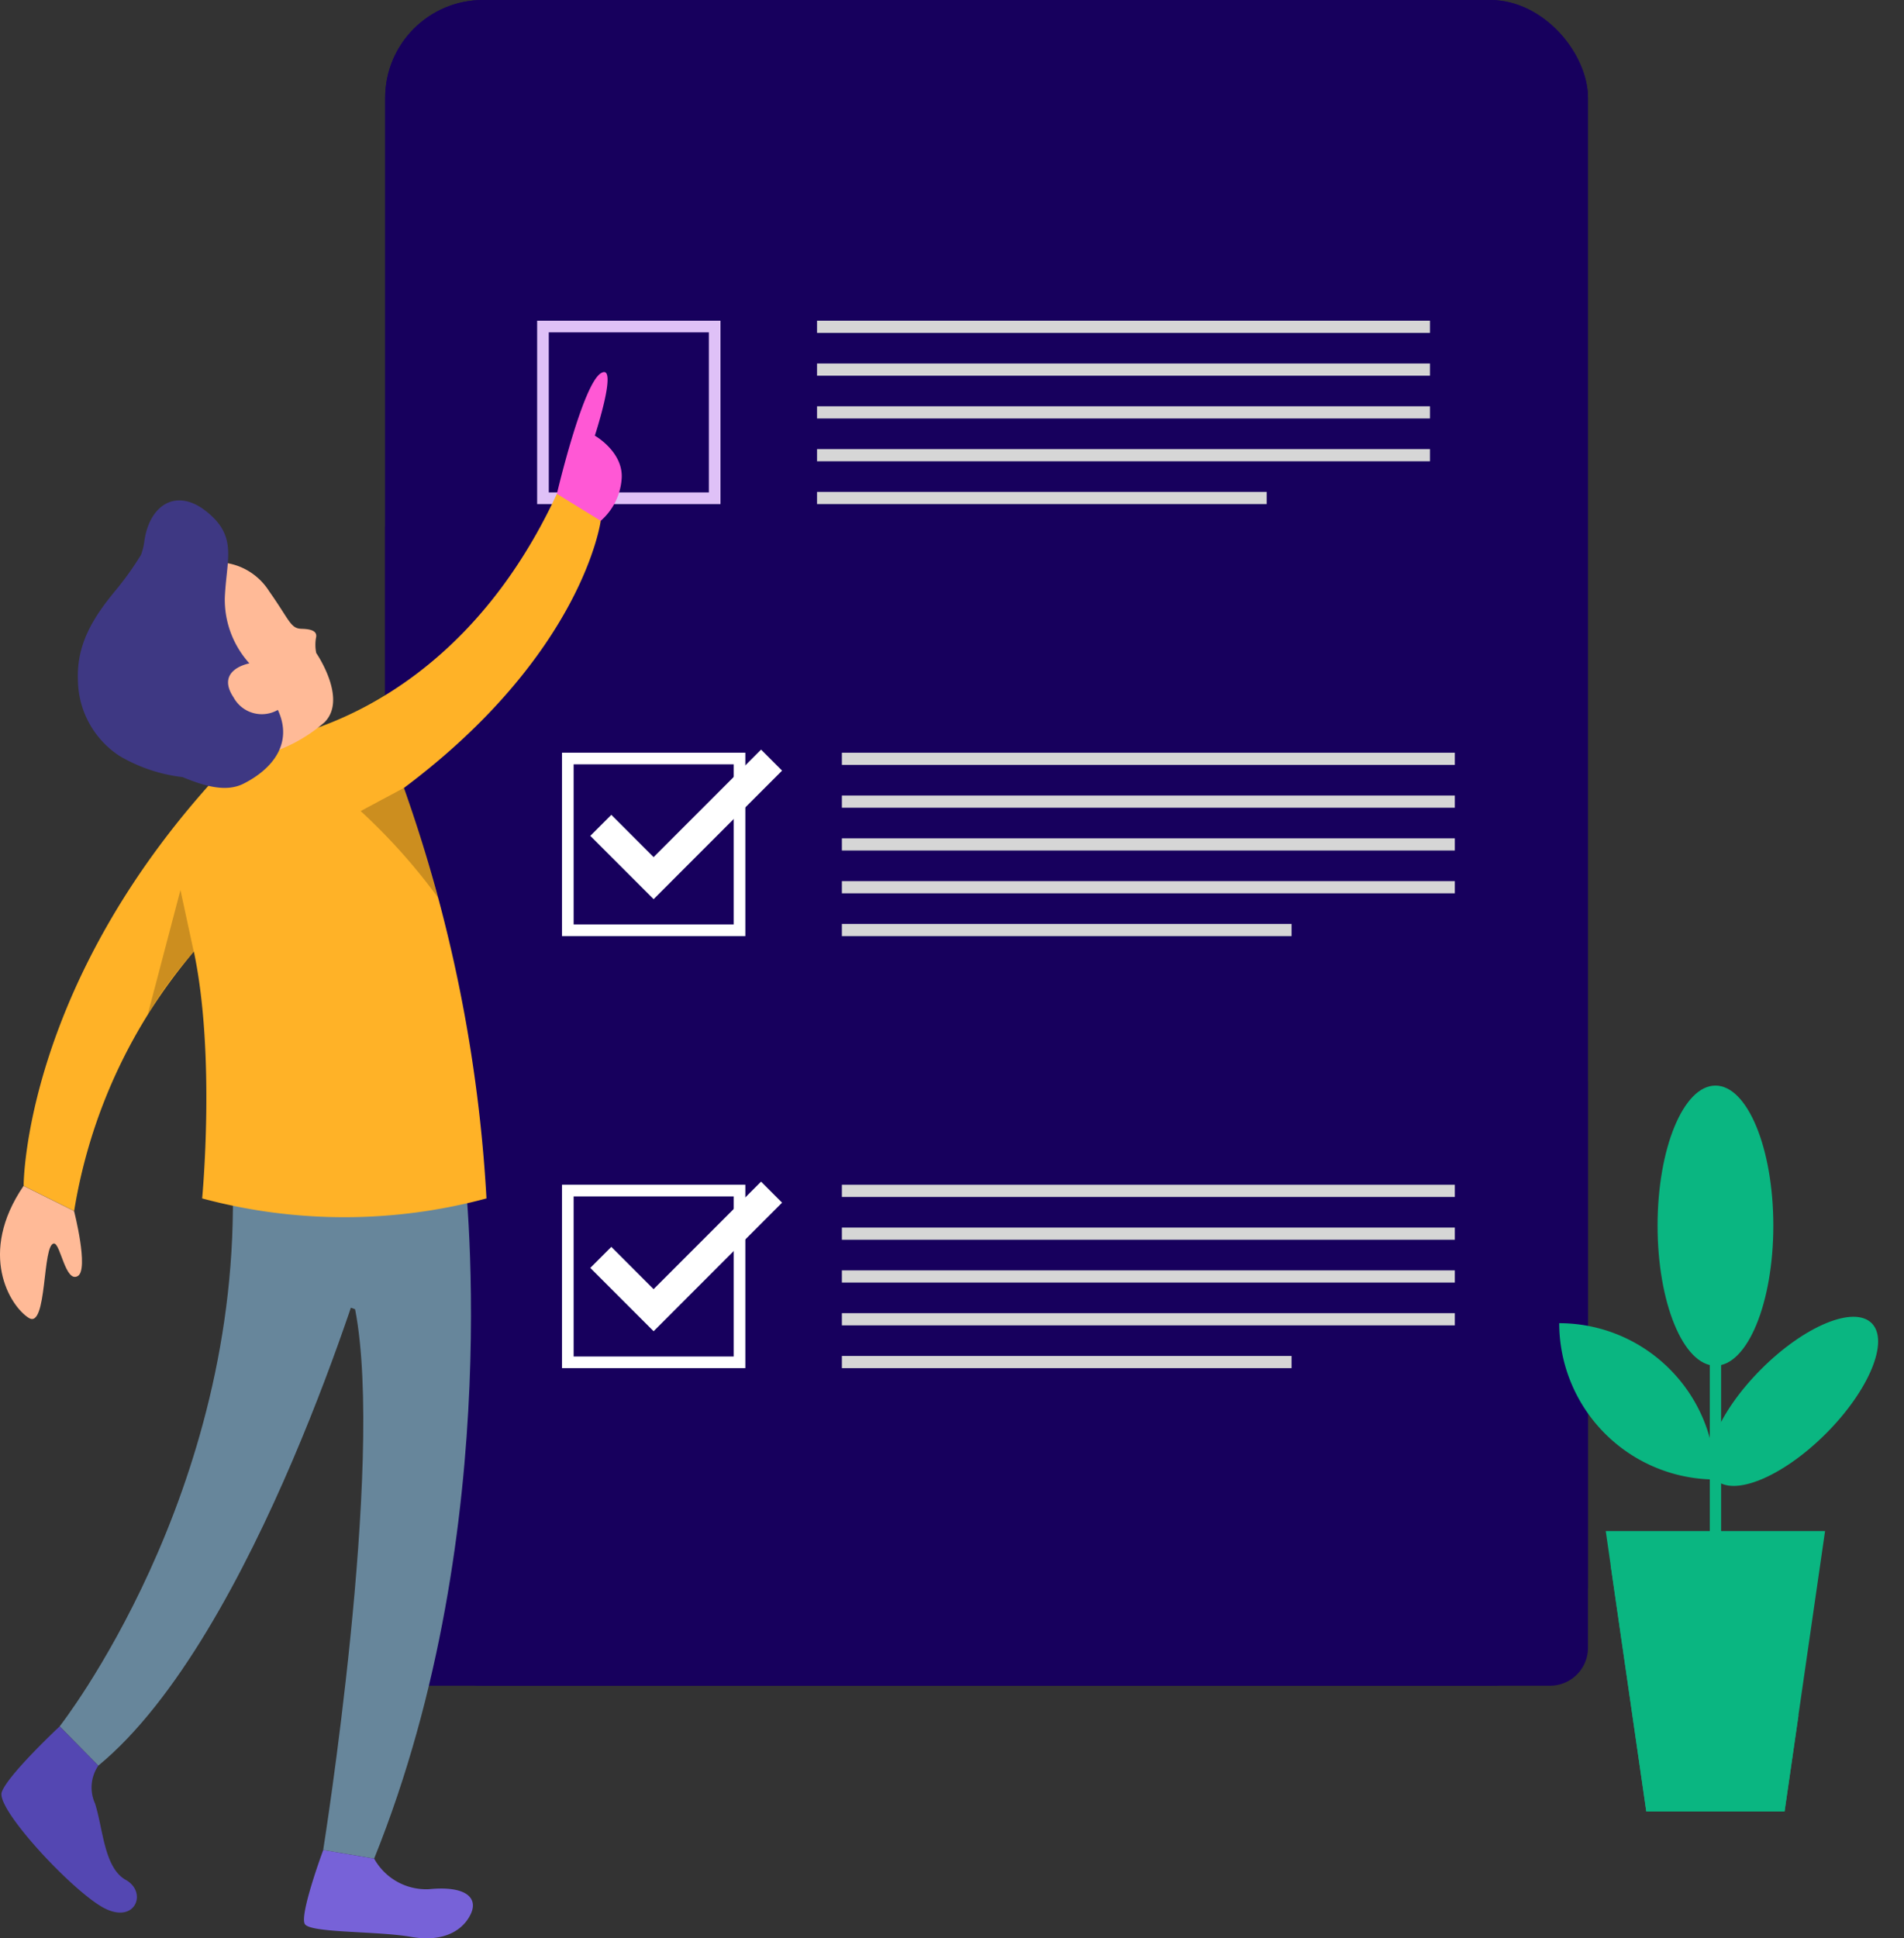 <svg xmlns="http://www.w3.org/2000/svg" width="126.843" height="129.096" viewBox="0 0 126.843 129.096">
  <rect x="0" y="0" width="126.843" height="129.096" fill="#333333" stroke="none"/>
  <g id="Group_9783" data-name="Group 9783" transform="translate(-68.369 -83.536)">
    <g id="Group_9552" data-name="Group 9552" transform="translate(94.029 83.536)">
      <g id="Group_9536" data-name="Group 9536" transform="translate(0)">
        <rect id="Rectangle_9894" data-name="Rectangle 9894" width="80.13" height="112.272" rx="6.52" transform="translate(0)" fill="#17005d"/>
        <rect id="Rectangle_9895" data-name="Rectangle 9895" width="80.13" height="112.272" rx="6.52" transform="translate(0)" fill="#17005d"/>
        <path id="Path_16002" data-name="Path 16002" d="M157.919,251.17h75.074a2.528,2.528,0,0,0,2.528-2.529V210.934c-20.509-9.475-57.309-26.472-80.13-36.972v74.68A2.529,2.529,0,0,0,157.919,251.17Z" transform="translate(-155.39 -138.898)" fill="#17005d"/>
        <path id="Path_16003" data-name="Path 16003" d="M236.931,194.934H164.266a.476.476,0,0,1-.476-.475V92.911a.476.476,0,0,1,.476-.475h72.665a.475.475,0,0,1,.475.475V194.459A.475.475,0,0,1,236.931,194.934Z" transform="translate(-160.533 -88.985)" fill="#17005d"/>
      </g>
      <g id="Group_9541" data-name="Group 9541" transform="translate(10.124 21.15)">
        <g id="Group_9539" data-name="Group 9539">
          <g id="Group_9537" data-name="Group 9537" transform="translate(0 0.209)">
            <path id="Path_16004" data-name="Path 16004" d="M193.714,150.833H181.5V138.619h12.214Zm-11.438-.776h10.663V139.395H182.275Z" transform="translate(-181.5 -138.619)" fill="#dfc1f7"/>
          </g>
        </g>
        <g id="Group_9540" data-name="Group 9540" transform="translate(18.646 0.209)">
          <rect id="Rectangle_9896" data-name="Rectangle 9896" width="40.833" height="0.812" fill="#d6d6d6"/>
          <rect id="Rectangle_9897" data-name="Rectangle 9897" width="40.833" height="0.812" transform="translate(0 2.851)" fill="#d6d6d6"/>
          <rect id="Rectangle_9898" data-name="Rectangle 9898" width="40.833" height="0.812" transform="translate(0 5.701)" fill="#d6d6d6"/>
          <rect id="Rectangle_9899" data-name="Rectangle 9899" width="40.833" height="0.812" transform="translate(0 8.552)" fill="#d6d6d6"/>
          <rect id="Rectangle_9900" data-name="Rectangle 9900" width="29.957" height="0.812" transform="translate(0 11.402)" fill="#d6d6d6"/>
        </g>
      </g>
      <g id="Group_9546" data-name="Group 9546" transform="translate(11.78 49.924)">
        <g id="Group_9544" data-name="Group 9544">
          <g id="Group_9542" data-name="Group 9542" transform="translate(0 0.209)">
            <path id="Path_16006" data-name="Path 16006" d="M197.983,225.04H185.769V212.826h12.214Zm-11.438-.776h10.663V213.6H186.544Z" transform="translate(-185.769 -212.826)" fill="#fff"/>
          </g>
          <g id="Group_9543" data-name="Group 9543" transform="translate(1.885)">
            <path id="Path_16007" data-name="Path 16007" d="M194.848,222.249l-4.217-4.217,1.4-1.4,2.816,2.816,7.159-7.16,1.4,1.4Z" transform="translate(-190.63 -212.286)" fill="#fff"/>
          </g>
        </g>
        <g id="Group_9545" data-name="Group 9545" transform="translate(18.646 0.209)">
          <rect id="Rectangle_9901" data-name="Rectangle 9901" width="40.833" height="0.812" fill="#d6d6d6"/>
          <rect id="Rectangle_9902" data-name="Rectangle 9902" width="40.833" height="0.812" transform="translate(0 2.851)" fill="#d6d6d6"/>
          <rect id="Rectangle_9903" data-name="Rectangle 9903" width="40.833" height="0.812" transform="translate(0 5.701)" fill="#d6d6d6"/>
          <rect id="Rectangle_9904" data-name="Rectangle 9904" width="40.833" height="0.812" transform="translate(0 8.552)" fill="#d6d6d6"/>
          <rect id="Rectangle_9905" data-name="Rectangle 9905" width="29.957" height="0.812" transform="translate(0 11.402)" fill="#d6d6d6"/>
        </g>
      </g>
      <g id="Group_9551" data-name="Group 9551" transform="translate(11.78 78.699)">
        <g id="Group_9549" data-name="Group 9549">
          <g id="Group_9547" data-name="Group 9547" transform="translate(0 0.209)">
            <path id="Path_16008" data-name="Path 16008" d="M197.983,299.247H185.769V287.033h12.214Zm-11.438-.776h10.663V287.808H186.544Z" transform="translate(-185.769 -287.033)" fill="#fff"/>
          </g>
          <g id="Group_9548" data-name="Group 9548" transform="translate(1.885)">
            <path id="Path_16009" data-name="Path 16009" d="M194.848,296.456l-4.217-4.217,1.4-1.4,2.816,2.816,7.159-7.16,1.4,1.4Z" transform="translate(-190.63 -286.493)" fill="#fff"/>
          </g>
        </g>
        <g id="Group_9550" data-name="Group 9550" transform="translate(18.646 0.209)">
          <rect id="Rectangle_9906" data-name="Rectangle 9906" width="40.833" height="0.812" fill="#d6d6d6"/>
          <rect id="Rectangle_9907" data-name="Rectangle 9907" width="40.833" height="0.812" transform="translate(0 2.851)" fill="#d6d6d6"/>
          <rect id="Rectangle_9908" data-name="Rectangle 9908" width="40.833" height="0.812" transform="translate(0 5.701)" fill="#d6d6d6"/>
          <rect id="Rectangle_9909" data-name="Rectangle 9909" width="40.833" height="0.812" transform="translate(0 8.552)" fill="#d6d6d6"/>
          <rect id="Rectangle_9910" data-name="Rectangle 9910" width="29.957" height="0.812" transform="translate(0 11.402)" fill="#d6d6d6"/>
        </g>
      </g>
    </g>
    <g id="Group_9554" data-name="Group 9554" transform="translate(68.369 108.318)">
      <path id="Path_16010" data-name="Path 16010" d="M120.053,291.014s-7.521,25.55-18.013,34.183l-2.576-2.618s12.134-15.432,11.521-36.4Z" transform="translate(-95.49 -232.383)" fill="#67869b"/>
      <path id="Path_16011" data-name="Path 16011" d="M144.832,278.91s3.023,24-5.964,46.285l-3.395-.573s4.124-25.783,2.126-36.016c0,0-8.276-2.686-7.987-9.471S144.832,278.91,144.832,278.91Z" transform="translate(-113.943 -226.189)" fill="#67869b"/>
      <path id="Path_16012" data-name="Path 16012" d="M185.374,158.1l-.485-2.547s1.7-7.24,2.921-8.023-.392,4.151-.392,4.151,1.95,1.1,1.782,2.918a4.111,4.111,0,0,1-1.39,2.755Z" transform="translate(-147.79 -147.447)" fill="#ff58d5"/>
      <path id="Path_16013" data-name="Path 16013" d="M109.089,184.891c.136-.073,12.538-1.112,19.7-16.534l2.921,1.8S130.548,179,118.6,187.946a97.993,97.993,0,0,1,5.5,27.339,36.484,36.484,0,0,1-18.942,0s.911-9.511-.552-16.44a35.388,35.388,0,0,0-7.975,17.275l-3.366-1.671s-.046-13.7,13.658-28.109Z" transform="translate(-91.691 -160.249)" fill="#ffb227"/>
      <path id="Path_16014" data-name="Path 16014" d="M119.493,180.345l.987-.208a4.136,4.136,0,0,1,3.169,1.922c1.373,1.945,1.415,2.482,2.162,2.5s1.059.2.955.613a2.691,2.691,0,0,0,.019,1s2.111,3.052.552,4.613a10.384,10.384,0,0,1-4.2,2.215l-5.4-1.694-1.572-6.13Z" transform="translate(-105.717 -167.461)" fill="#ffba97"/>
      <path id="Path_16015" data-name="Path 16015" d="M115.911,183.439a2.144,2.144,0,0,1-2.949-.829c-1.242-1.864,1.052-2.271,1.052-2.271a6.325,6.325,0,0,1-1.638-4.352c.105-2.589.874-4.062-1.185-5.734s-3.865-.439-4.182,2a4.075,4.075,0,0,1-.211.849,20.353,20.353,0,0,1-1.669,2.342c-1.5,1.808-2.643,3.592-2.537,6.044a6.11,6.11,0,0,0,2.761,5.01,10.668,10.668,0,0,0,4.209,1.416c1.539.635,2.935,1.012,4.074.432C115.551,187.373,116.944,185.667,115.911,183.439Z" transform="translate(-97.4 -160.939)" fill="#3e3883"/>
      <path id="Path_16016" data-name="Path 16016" d="M94.149,288.9s1,3.893.25,4.33c-.82.479-1.154-2.157-1.583-2.165-.8-.015-.437,5.737-1.686,4.954s-3.417-4.285-.347-8.79Z" transform="translate(-89.215 -233.025)" fill="#ffba97"/>
      <path id="Path_16017" data-name="Path 16017" d="M146.11,401.871a3.962,3.962,0,0,0,3.653,2.037c2.439-.24,3.273.563,2.8,1.617s-1.736,1.957-4,1.558-6.69-.245-7.069-.851,1.224-4.934,1.224-4.934Z" transform="translate(-121.185 -302.865)" fill="#7762d8"/>
      <path id="Path_16018" data-name="Path 16018" d="M95.915,382.676a2.574,2.574,0,0,0-.221,2.518c.542,1.685.6,4.283,2.05,5.092s.655,2.929-1.395,1.9-7.256-6.6-6.87-7.741,3.86-4.385,3.86-4.385Z" transform="translate(-89.364 -289.861)" fill="#5447b2"/>
      <g id="Group_9553" data-name="Group 9553" transform="translate(9.844 27.697)">
        <path id="Path_16019" data-name="Path 16019" d="M154.056,218.876l-2.879,1.54a39.581,39.581,0,0,1,5.16,5.773C155.131,221.662,154.056,218.876,154.056,218.876Z" transform="translate(-136.995 -218.876)" opacity="0.2"/>
        <path id="Path_16020" data-name="Path 16020" d="M114.6,244.7a27.753,27.753,0,0,1,3.066-4.19l-.887-4.1Z" transform="translate(-114.602 -229.61)" opacity="0.2"/>
      </g>
    </g>
    <g id="Group_9557" data-name="Group 9557" transform="translate(172.242 155.838)">
      <g id="Group_9556" data-name="Group 9556" transform="translate(0)">
        <ellipse id="Ellipse_683" data-name="Ellipse 683" cx="3.856" cy="9.329" rx="3.856" ry="9.329" transform="translate(6.553)" fill="#0ab681"/>
        <ellipse id="Ellipse_684" data-name="Ellipse 684" cx="7.361" cy="3.043" rx="7.361" ry="3.043" transform="matrix(0.707, -0.707, 0.707, 0.707, 8.258, 24.084)" fill="#0ab681"/>
        <path id="Path_16023" data-name="Path 16023" d="M364.451,313.864a10.392,10.392,0,0,0-7.356-3.053A10.424,10.424,0,0,0,367.5,321.22,10.392,10.392,0,0,0,364.451,313.864Z" transform="translate(-357.095 -294.985)" fill="#0ab681"/>
        <rect id="Rectangle_9911" data-name="Rectangle 9911" width="0.753" height="16.882" transform="translate(10.033 15.03)" fill="#0ab681"/>
      </g>
      <g id="Group_9555" data-name="Group 9555" transform="translate(3.1 29.67)">
        <path id="Path_16021" data-name="Path 16021" d="M375.272,346.514H365.089l2.7,18.675H377l2.7-18.675Z" transform="translate(-365.089 -346.514)" fill="#0ab681"/>
        <path id="Path_16022" data-name="Path 16022" d="M365.926,352.3l2.38,16.432h9.21l.928-6.408C373.214,360.656,368.812,356.063,365.926,352.3Z" transform="translate(-365.601 -350.054)" fill="#0ab681"/>
      </g>
    </g>
  </g>
</svg>

